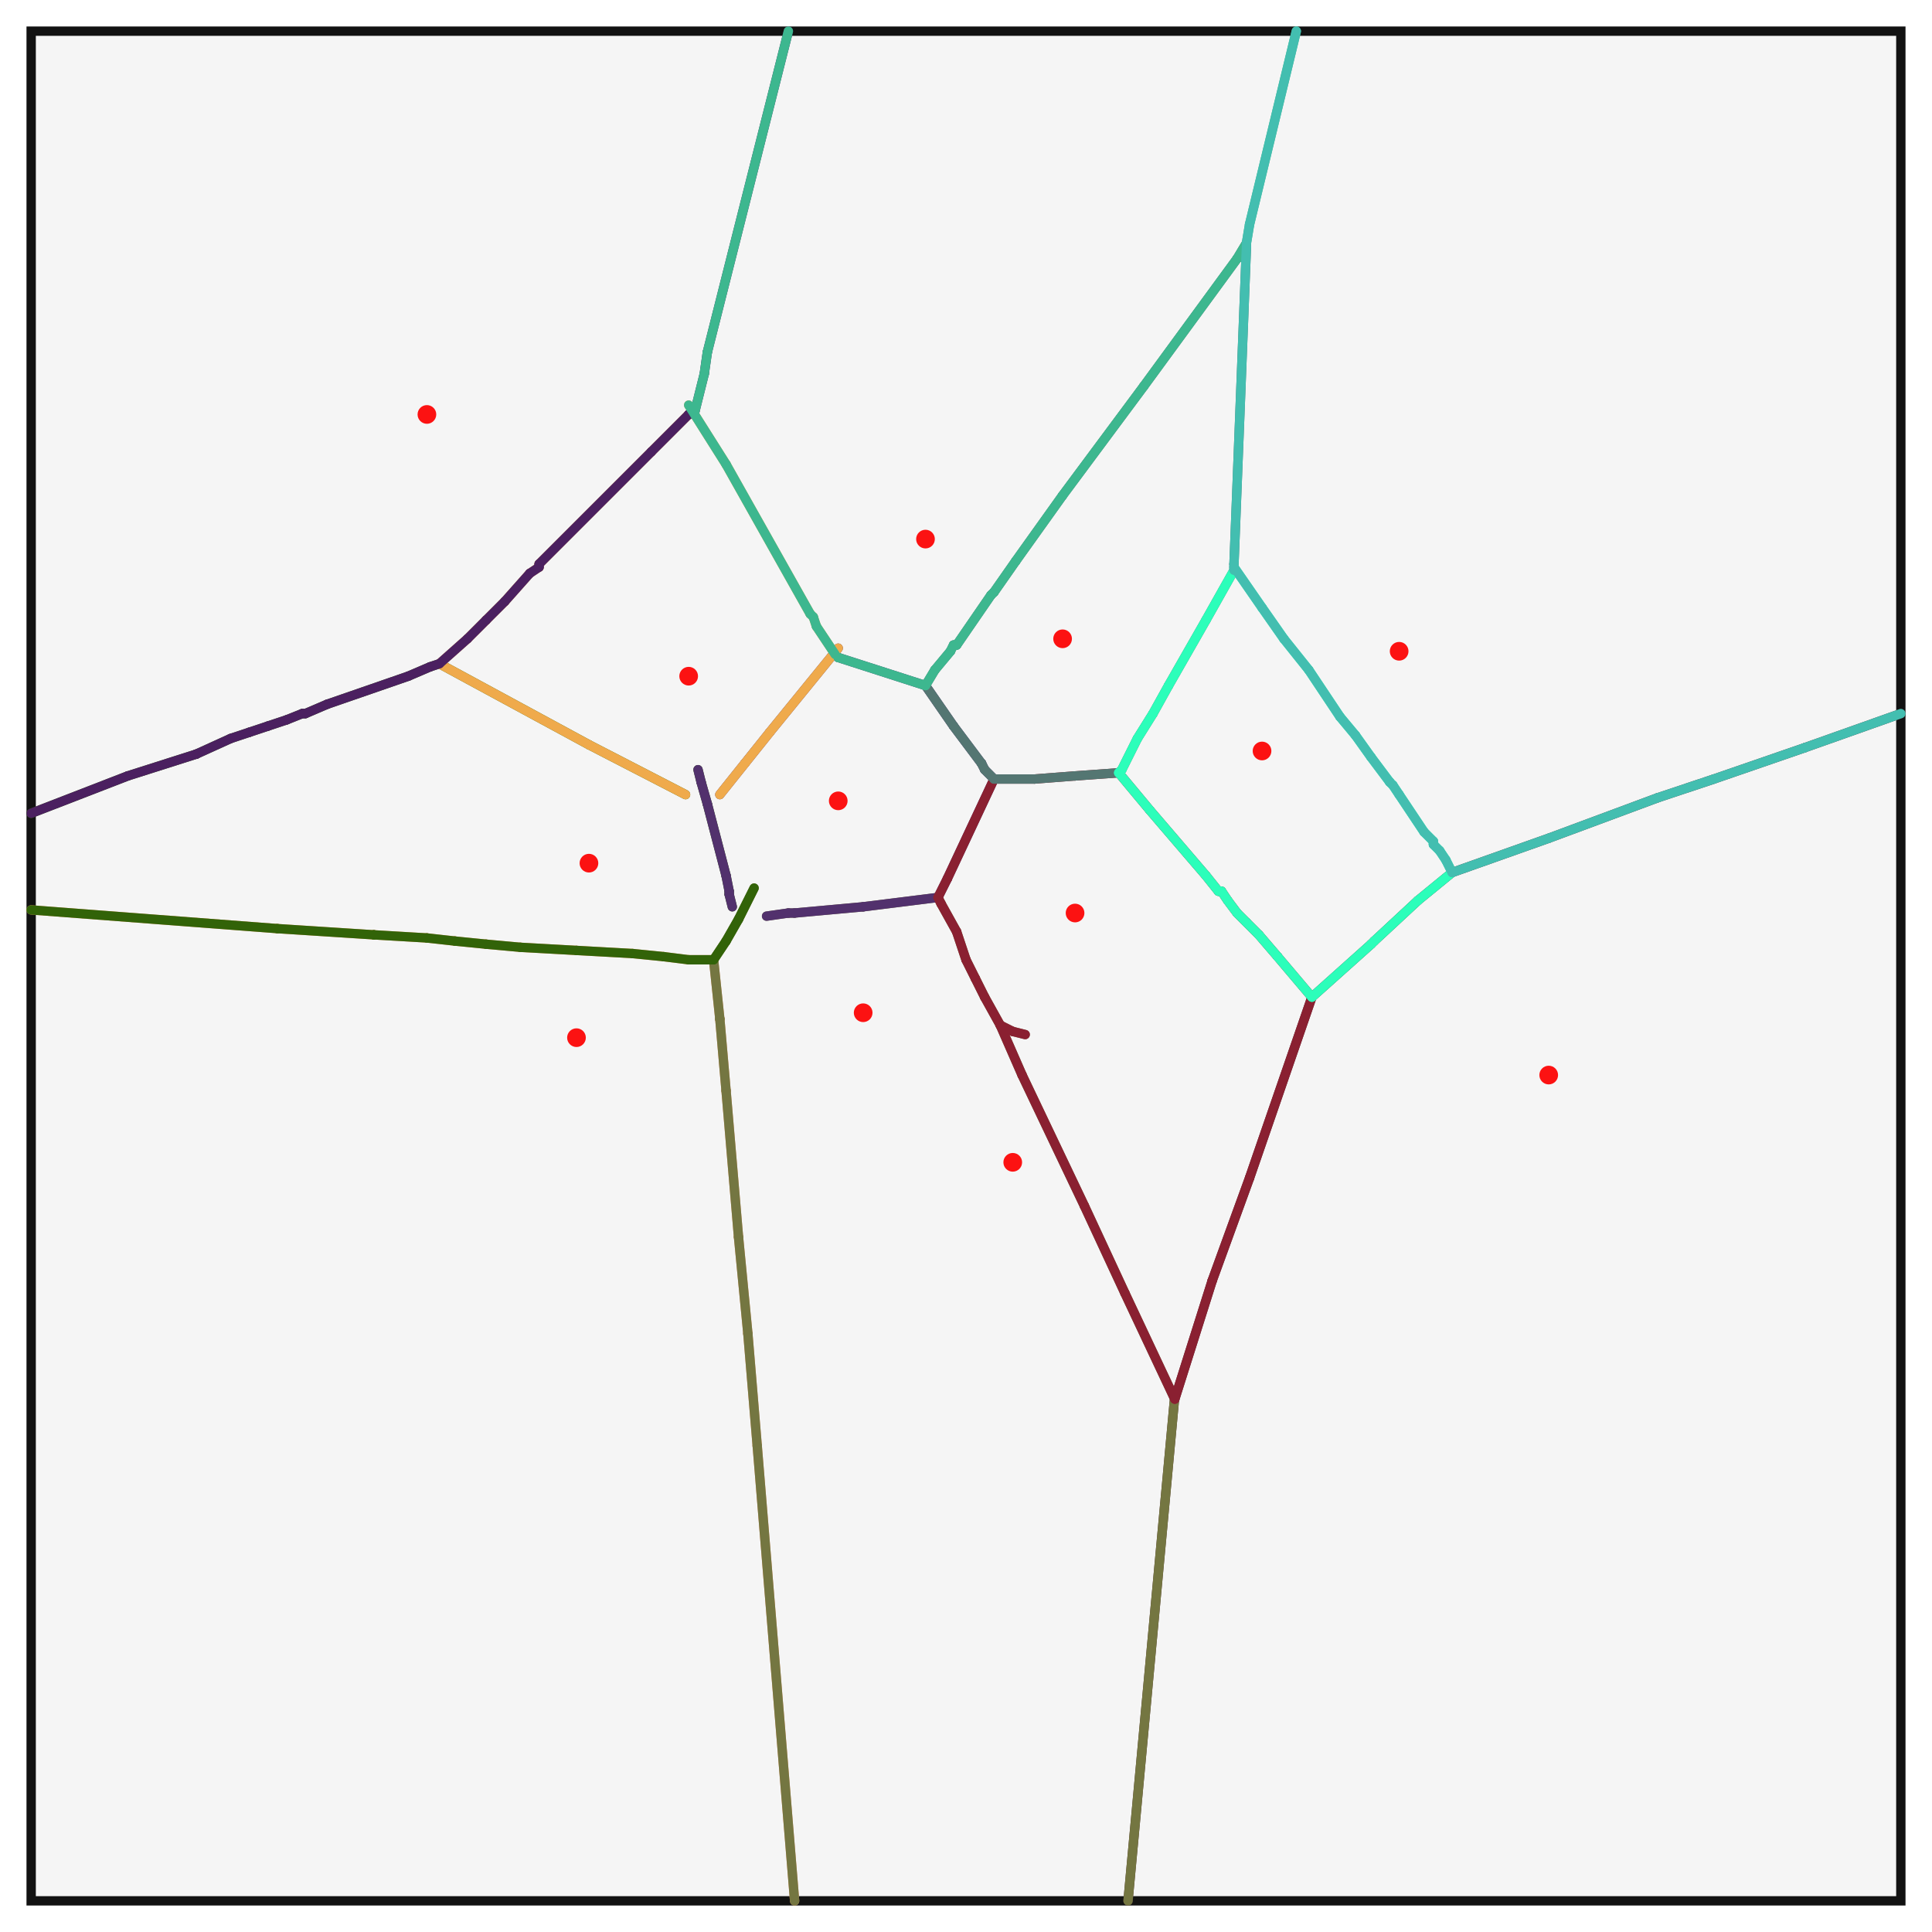 <svg height="620" style="background-color:#F2F3F5" viewBox="0 0 620 620" width="620" xmlns="http://www.w3.org/2000/svg">
<rect fill="#F5F5F5" height="600" stroke="#121212" stroke-width="3" width="600" x="10" y="10"/>
<line stroke="#ee9767" stroke-linecap="round" stroke-width="3" x1="185" x2="167" y1="305" y2="304"/>
<line stroke="#ee9767" stroke-linecap="round" stroke-width="3" x1="185" x2="203" y1="305" y2="306"/>
<line stroke="#ee9767" stroke-linecap="round" stroke-width="3" x1="167" x2="156" y1="304" y2="303"/>
<line stroke="#ee9767" stroke-linecap="round" stroke-width="3" x1="203" x2="213" y1="306" y2="307"/>
<line stroke="#ee9767" stroke-linecap="round" stroke-width="3" x1="156" x2="146" y1="303" y2="302"/>
<line stroke="#ee9767" stroke-linecap="round" stroke-width="3" x1="213" x2="221" y1="307" y2="308"/>
<line stroke="#ee9767" stroke-linecap="round" stroke-width="3" x1="146" x2="137" y1="302" y2="301"/>
<line stroke="#ee9767" stroke-linecap="round" stroke-width="3" x1="221" x2="229" y1="308" y2="308"/>
<line stroke="#ee9767" stroke-linecap="round" stroke-width="3" x1="137" x2="120" y1="301" y2="300"/>
<line stroke="#ee9767" stroke-linecap="round" stroke-width="3" x1="229" x2="231" y1="308" y2="327"/>
<line stroke="#ee9767" stroke-linecap="round" stroke-width="3" x1="120" x2="120" y1="300" y2="300"/>
<line stroke="#ee9767" stroke-linecap="round" stroke-width="3" x1="231" x2="231" y1="327" y2="327"/>
<line stroke="#ee9767" stroke-linecap="round" stroke-width="3" x1="120" x2="89" y1="300" y2="298"/>
<line stroke="#ee9767" stroke-linecap="round" stroke-width="3" x1="231" x2="233" y1="327" y2="350"/>
<line stroke="#ee9767" stroke-linecap="round" stroke-width="3" x1="10" x2="89" y1="292" y2="298"/>
<line stroke="#ee9767" stroke-linecap="round" stroke-width="3" x1="233" x2="237" y1="350" y2="397"/>
<line stroke="#ee9767" stroke-linecap="round" stroke-width="3" x1="237" x2="240" y1="397" y2="428"/>
<line stroke="#ee9767" stroke-linecap="round" stroke-width="3" x1="240" x2="243" y1="428" y2="464"/>
<line stroke="#ee9767" stroke-linecap="round" stroke-width="3" x1="243" x2="255" y1="464" y2="610"/>
<line stroke="#847957" stroke-linecap="round" stroke-width="3" x1="325" x2="321" y1="331" y2="329"/>
<line stroke="#847957" stroke-linecap="round" stroke-width="3" x1="325" x2="329" y1="331" y2="332"/>
<line stroke="#532d34" stroke-linecap="round" stroke-width="3" x1="497" x2="466" y1="269" y2="280"/>
<line stroke="#532d34" stroke-linecap="round" stroke-width="3" x1="497" x2="532" y1="269" y2="256"/>
<line stroke="#532d34" stroke-linecap="round" stroke-width="3" x1="466" x2="455" y1="280" y2="289"/>
<line stroke="#532d34" stroke-linecap="round" stroke-width="3" x1="532" x2="550" y1="256" y2="250"/>
<line stroke="#532d34" stroke-linecap="round" stroke-width="3" x1="455" x2="441" y1="289" y2="302"/>
<line stroke="#532d34" stroke-linecap="round" stroke-width="3" x1="550" x2="579" y1="250" y2="240"/>
<line stroke="#532d34" stroke-linecap="round" stroke-width="3" x1="441" x2="440" y1="302" y2="303"/>
<line stroke="#532d34" stroke-linecap="round" stroke-width="3" x1="579" x2="579" y1="240" y2="240"/>
<line stroke="#532d34" stroke-linecap="round" stroke-width="3" x1="440" x2="421" y1="303" y2="320"/>
<line stroke="#532d34" stroke-linecap="round" stroke-width="3" x1="610" x2="579" y1="229" y2="240"/>
<line stroke="#532d34" stroke-linecap="round" stroke-width="3" x1="421" x2="401" y1="320" y2="378"/>
<line stroke="#532d34" stroke-linecap="round" stroke-width="3" x1="401" x2="389" y1="378" y2="411"/>
<line stroke="#532d34" stroke-linecap="round" stroke-width="3" x1="389" x2="377" y1="411" y2="449"/>
<line stroke="#532d34" stroke-linecap="round" stroke-width="3" x1="377" x2="362" y1="448" y2="610"/>
<line stroke="#747641" stroke-linecap="round" stroke-width="3" x1="277" x2="255" y1="291" y2="293"/>
<line stroke="#747641" stroke-linecap="round" stroke-width="3" x1="277" x2="301" y1="291" y2="288"/>
<line stroke="#747641" stroke-linecap="round" stroke-width="3" x1="255" x2="253" y1="293" y2="293"/>
<line stroke="#747641" stroke-linecap="round" stroke-width="3" x1="301" x2="302" y1="288" y2="290"/>
<line stroke="#747641" stroke-linecap="round" stroke-width="3" x1="253" x2="246" y1="293" y2="294"/>
<line stroke="#747641" stroke-linecap="round" stroke-width="3" x1="302" x2="307" y1="290" y2="299"/>
<line stroke="#747641" stroke-linecap="round" stroke-width="3" x1="242" x2="237" y1="285" y2="295"/>
<line stroke="#747641" stroke-linecap="round" stroke-width="3" x1="307" x2="310" y1="299" y2="308"/>
<line stroke="#747641" stroke-linecap="round" stroke-width="3" x1="237" x2="233" y1="295" y2="302"/>
<line stroke="#747641" stroke-linecap="round" stroke-width="3" x1="310" x2="313" y1="308" y2="314"/>
<line stroke="#747641" stroke-linecap="round" stroke-width="3" x1="233" x2="229" y1="302" y2="308"/>
<line stroke="#747641" stroke-linecap="round" stroke-width="3" x1="313" x2="316" y1="314" y2="320"/>
<line stroke="#747641" stroke-linecap="round" stroke-width="3" x1="229" x2="231" y1="308" y2="327"/>
<line stroke="#747641" stroke-linecap="round" stroke-width="3" x1="316" x2="321" y1="320" y2="329"/>
<line stroke="#747641" stroke-linecap="round" stroke-width="3" x1="231" x2="231" y1="327" y2="327"/>
<line stroke="#747641" stroke-linecap="round" stroke-width="3" x1="321" x2="321" y1="329" y2="329"/>
<line stroke="#747641" stroke-linecap="round" stroke-width="3" x1="231" x2="233" y1="327" y2="350"/>
<line stroke="#747641" stroke-linecap="round" stroke-width="3" x1="321" x2="328" y1="329" y2="345"/>
<line stroke="#747641" stroke-linecap="round" stroke-width="3" x1="233" x2="237" y1="350" y2="397"/>
<line stroke="#747641" stroke-linecap="round" stroke-width="3" x1="328" x2="348" y1="345" y2="387"/>
<line stroke="#747641" stroke-linecap="round" stroke-width="3" x1="237" x2="240" y1="397" y2="428"/>
<line stroke="#747641" stroke-linecap="round" stroke-width="3" x1="348" x2="361" y1="387" y2="415"/>
<line stroke="#747641" stroke-linecap="round" stroke-width="3" x1="240" x2="243" y1="428" y2="464"/>
<line stroke="#747641" stroke-linecap="round" stroke-width="3" x1="361" x2="377" y1="415" y2="449"/>
<line stroke="#747641" stroke-linecap="round" stroke-width="3" x1="243" x2="255" y1="464" y2="610"/>
<line stroke="#747641" stroke-linecap="round" stroke-width="3" x1="377" x2="362" y1="448" y2="610"/>
<line stroke="#326308" stroke-linecap="round" stroke-width="3" x1="189" x2="141" y1="239" y2="213"/>
<line stroke="#326308" stroke-linecap="round" stroke-width="3" x1="189" x2="220" y1="239" y2="255"/>
<line stroke="#326308" stroke-linecap="round" stroke-width="3" x1="141" x2="141" y1="213" y2="213"/>
<line stroke="#326308" stroke-linecap="round" stroke-width="3" x1="141" x2="138" y1="213" y2="214"/>
<line stroke="#326308" stroke-linecap="round" stroke-width="3" x1="224" x2="225" y1="247" y2="251"/>
<line stroke="#326308" stroke-linecap="round" stroke-width="3" x1="138" x2="131" y1="214" y2="217"/>
<line stroke="#326308" stroke-linecap="round" stroke-width="3" x1="225" x2="227" y1="251" y2="258"/>
<line stroke="#326308" stroke-linecap="round" stroke-width="3" x1="131" x2="105" y1="217" y2="226"/>
<line stroke="#326308" stroke-linecap="round" stroke-width="3" x1="227" x2="233" y1="258" y2="281"/>
<line stroke="#326308" stroke-linecap="round" stroke-width="3" x1="105" x2="98" y1="226" y2="229"/>
<line stroke="#326308" stroke-linecap="round" stroke-width="3" x1="233" x2="234" y1="281" y2="286"/>
<line stroke="#326308" stroke-linecap="round" stroke-width="3" x1="98" x2="97" y1="229" y2="229"/>
<line stroke="#326308" stroke-linecap="round" stroke-width="3" x1="234" x2="234" y1="286" y2="287"/>
<line stroke="#326308" stroke-linecap="round" stroke-width="3" x1="97" x2="92" y1="229" y2="231"/>
<line stroke="#326308" stroke-linecap="round" stroke-width="3" x1="185" x2="167" y1="305" y2="304"/>
<line stroke="#326308" stroke-linecap="round" stroke-width="3" x1="185" x2="203" y1="305" y2="306"/>
<line stroke="#326308" stroke-linecap="round" stroke-width="3" x1="234" x2="235" y1="287" y2="291"/>
<line stroke="#326308" stroke-linecap="round" stroke-width="3" x1="92" x2="86" y1="231" y2="233"/>
<line stroke="#326308" stroke-linecap="round" stroke-width="3" x1="167" x2="156" y1="304" y2="303"/>
<line stroke="#326308" stroke-linecap="round" stroke-width="3" x1="203" x2="213" y1="306" y2="307"/>
<line stroke="#326308" stroke-linecap="round" stroke-width="3" x1="242" x2="237" y1="285" y2="295"/>
<line stroke="#326308" stroke-linecap="round" stroke-width="3" x1="86" x2="80" y1="233" y2="235"/>
<line stroke="#326308" stroke-linecap="round" stroke-width="3" x1="156" x2="146" y1="303" y2="302"/>
<line stroke="#326308" stroke-linecap="round" stroke-width="3" x1="213" x2="221" y1="307" y2="308"/>
<line stroke="#326308" stroke-linecap="round" stroke-width="3" x1="237" x2="233" y1="295" y2="302"/>
<line stroke="#326308" stroke-linecap="round" stroke-width="3" x1="80" x2="74" y1="235" y2="237"/>
<line stroke="#326308" stroke-linecap="round" stroke-width="3" x1="146" x2="137" y1="302" y2="301"/>
<line stroke="#326308" stroke-linecap="round" stroke-width="3" x1="221" x2="229" y1="308" y2="308"/>
<line stroke="#326308" stroke-linecap="round" stroke-width="3" x1="233" x2="229" y1="302" y2="308"/>
<line stroke="#326308" stroke-linecap="round" stroke-width="3" x1="74" x2="63" y1="237" y2="242"/>
<line stroke="#326308" stroke-linecap="round" stroke-width="3" x1="137" x2="120" y1="301" y2="300"/>
<line stroke="#326308" stroke-linecap="round" stroke-width="3" x1="63" x2="63" y1="242" y2="242"/>
<line stroke="#326308" stroke-linecap="round" stroke-width="3" x1="120" x2="120" y1="300" y2="300"/>
<line stroke="#326308" stroke-linecap="round" stroke-width="3" x1="63" x2="41" y1="242" y2="249"/>
<line stroke="#326308" stroke-linecap="round" stroke-width="3" x1="120" x2="89" y1="300" y2="298"/>
<line stroke="#326308" stroke-linecap="round" stroke-width="3" x1="41" x2="10" y1="249" y2="261"/>
<line stroke="#326308" stroke-linecap="round" stroke-width="3" x1="10" x2="89" y1="292" y2="298"/>
<line stroke="#52316d" stroke-linecap="round" stroke-width="3" x1="269" x2="269" y1="211" y2="211"/>
<line stroke="#52316d" stroke-linecap="round" stroke-width="3" x1="269" x2="269" y1="211" y2="211"/>
<line stroke="#52316d" stroke-linecap="round" stroke-width="3" x1="269" x2="247" y1="208" y2="235"/>
<line stroke="#52316d" stroke-linecap="round" stroke-width="3" x1="269" x2="297" y1="211" y2="220"/>
<line stroke="#52316d" stroke-linecap="round" stroke-width="3" x1="247" x2="239" y1="235" y2="245"/>
<line stroke="#52316d" stroke-linecap="round" stroke-width="3" x1="297" x2="306" y1="220" y2="233"/>
<line stroke="#52316d" stroke-linecap="round" stroke-width="3" x1="239" x2="231" y1="245" y2="255"/>
<line stroke="#52316d" stroke-linecap="round" stroke-width="3" x1="306" x2="315" y1="233" y2="245"/>
<line stroke="#52316d" stroke-linecap="round" stroke-width="3" x1="315" x2="315" y1="245" y2="245"/>
<line stroke="#52316d" stroke-linecap="round" stroke-width="3" x1="224" x2="225" y1="247" y2="251"/>
<line stroke="#52316d" stroke-linecap="round" stroke-width="3" x1="315" x2="316" y1="245" y2="247"/>
<line stroke="#52316d" stroke-linecap="round" stroke-width="3" x1="225" x2="227" y1="251" y2="258"/>
<line stroke="#52316d" stroke-linecap="round" stroke-width="3" x1="316" x2="319" y1="247" y2="250"/>
<line stroke="#52316d" stroke-linecap="round" stroke-width="3" x1="227" x2="233" y1="258" y2="281"/>
<line stroke="#52316d" stroke-linecap="round" stroke-width="3" x1="319" x2="304" y1="250" y2="282"/>
<line stroke="#52316d" stroke-linecap="round" stroke-width="3" x1="233" x2="234" y1="281" y2="286"/>
<line stroke="#52316d" stroke-linecap="round" stroke-width="3" x1="277" x2="255" y1="291" y2="293"/>
<line stroke="#52316d" stroke-linecap="round" stroke-width="3" x1="277" x2="301" y1="291" y2="288"/>
<line stroke="#52316d" stroke-linecap="round" stroke-width="3" x1="304" x2="301" y1="282" y2="288"/>
<line stroke="#52316d" stroke-linecap="round" stroke-width="3" x1="234" x2="234" y1="286" y2="287"/>
<line stroke="#52316d" stroke-linecap="round" stroke-width="3" x1="255" x2="253" y1="293" y2="293"/>
<line stroke="#52316d" stroke-linecap="round" stroke-width="3" x1="234" x2="235" y1="287" y2="291"/>
<line stroke="#52316d" stroke-linecap="round" stroke-width="3" x1="253" x2="246" y1="293" y2="294"/>
<line stroke="#8a2031" stroke-linecap="round" stroke-width="3" x1="345" x2="345" y1="249" y2="249"/>
<line stroke="#8a2031" stroke-linecap="round" stroke-width="3" x1="345" x2="345" y1="249" y2="249"/>
<line stroke="#8a2031" stroke-linecap="round" stroke-width="3" x1="345" x2="332" y1="249" y2="250"/>
<line stroke="#8a2031" stroke-linecap="round" stroke-width="3" x1="345" x2="359" y1="249" y2="248"/>
<line stroke="#8a2031" stroke-linecap="round" stroke-width="3" x1="332" x2="319" y1="250" y2="250"/>
<line stroke="#8a2031" stroke-linecap="round" stroke-width="3" x1="359" x2="369" y1="248" y2="260"/>
<line stroke="#8a2031" stroke-linecap="round" stroke-width="3" x1="319" x2="304" y1="250" y2="282"/>
<line stroke="#8a2031" stroke-linecap="round" stroke-width="3" x1="369" x2="387" y1="260" y2="281"/>
<line stroke="#8a2031" stroke-linecap="round" stroke-width="3" x1="304" x2="301" y1="282" y2="288"/>
<line stroke="#8a2031" stroke-linecap="round" stroke-width="3" x1="387" x2="391" y1="281" y2="286"/>
<line stroke="#8a2031" stroke-linecap="round" stroke-width="3" x1="301" x2="302" y1="288" y2="290"/>
<line stroke="#8a2031" stroke-linecap="round" stroke-width="3" x1="391" x2="392" y1="286" y2="286"/>
<line stroke="#8a2031" stroke-linecap="round" stroke-width="3" x1="302" x2="307" y1="290" y2="299"/>
<line stroke="#8a2031" stroke-linecap="round" stroke-width="3" x1="392" x2="394" y1="286" y2="289"/>
<line stroke="#8a2031" stroke-linecap="round" stroke-width="3" x1="307" x2="310" y1="299" y2="308"/>
<line stroke="#8a2031" stroke-linecap="round" stroke-width="3" x1="394" x2="397" y1="289" y2="293"/>
<line stroke="#8a2031" stroke-linecap="round" stroke-width="3" x1="310" x2="313" y1="308" y2="314"/>
<line stroke="#8a2031" stroke-linecap="round" stroke-width="3" x1="397" x2="400" y1="293" y2="296"/>
<line stroke="#8a2031" stroke-linecap="round" stroke-width="3" x1="313" x2="316" y1="314" y2="320"/>
<line stroke="#8a2031" stroke-linecap="round" stroke-width="3" x1="400" x2="404" y1="296" y2="300"/>
<line stroke="#8a2031" stroke-linecap="round" stroke-width="3" x1="316" x2="321" y1="320" y2="329"/>
<line stroke="#8a2031" stroke-linecap="round" stroke-width="3" x1="404" x2="410" y1="300" y2="307"/>
<line stroke="#8a2031" stroke-linecap="round" stroke-width="3" x1="321" x2="321" y1="329" y2="329"/>
<line stroke="#8a2031" stroke-linecap="round" stroke-width="3" x1="325" x2="321" y1="331" y2="329"/>
<line stroke="#8a2031" stroke-linecap="round" stroke-width="3" x1="325" x2="329" y1="331" y2="332"/>
<line stroke="#8a2031" stroke-linecap="round" stroke-width="3" x1="410" x2="410" y1="307" y2="307"/>
<line stroke="#8a2031" stroke-linecap="round" stroke-width="3" x1="321" x2="328" y1="329" y2="345"/>
<line stroke="#8a2031" stroke-linecap="round" stroke-width="3" x1="410" x2="421" y1="307" y2="320"/>
<line stroke="#8a2031" stroke-linecap="round" stroke-width="3" x1="328" x2="348" y1="345" y2="387"/>
<line stroke="#8a2031" stroke-linecap="round" stroke-width="3" x1="421" x2="401" y1="320" y2="378"/>
<line stroke="#8a2031" stroke-linecap="round" stroke-width="3" x1="348" x2="361" y1="387" y2="415"/>
<line stroke="#8a2031" stroke-linecap="round" stroke-width="3" x1="401" x2="389" y1="378" y2="411"/>
<line stroke="#8a2031" stroke-linecap="round" stroke-width="3" x1="361" x2="377" y1="415" y2="449"/>
<line stroke="#8a2031" stroke-linecap="round" stroke-width="3" x1="389" x2="377" y1="411" y2="449"/>
<line stroke="#efaa4c" stroke-linecap="round" stroke-width="3" x1="221" x2="221" y1="133" y2="133"/>
<line stroke="#efaa4c" stroke-linecap="round" stroke-width="3" x1="221" x2="221" y1="133" y2="133"/>
<line stroke="#efaa4c" stroke-linecap="round" stroke-width="3" x1="221" x2="209" y1="133" y2="145"/>
<line stroke="#efaa4c" stroke-linecap="round" stroke-width="3" x1="221" x2="233" y1="130" y2="149"/>
<line stroke="#efaa4c" stroke-linecap="round" stroke-width="3" x1="209" x2="173" y1="145" y2="181"/>
<line stroke="#efaa4c" stroke-linecap="round" stroke-width="3" x1="233" x2="260" y1="149" y2="197"/>
<line stroke="#efaa4c" stroke-linecap="round" stroke-width="3" x1="173" x2="173" y1="181" y2="182"/>
<line stroke="#efaa4c" stroke-linecap="round" stroke-width="3" x1="260" x2="261" y1="197" y2="198"/>
<line stroke="#efaa4c" stroke-linecap="round" stroke-width="3" x1="173" x2="170" y1="182" y2="184"/>
<line stroke="#efaa4c" stroke-linecap="round" stroke-width="3" x1="261" x2="262" y1="198" y2="201"/>
<line stroke="#efaa4c" stroke-linecap="round" stroke-width="3" x1="170" x2="162" y1="184" y2="193"/>
<line stroke="#efaa4c" stroke-linecap="round" stroke-width="3" x1="262" x2="268" y1="201" y2="210"/>
<line stroke="#efaa4c" stroke-linecap="round" stroke-width="3" x1="162" x2="156" y1="193" y2="199"/>
<line stroke="#efaa4c" stroke-linecap="round" stroke-width="3" x1="269" x2="247" y1="208" y2="235"/>
<line stroke="#efaa4c" stroke-linecap="round" stroke-width="3" x1="156" x2="150" y1="199" y2="205"/>
<line stroke="#efaa4c" stroke-linecap="round" stroke-width="3" x1="247" x2="239" y1="235" y2="245"/>
<line stroke="#efaa4c" stroke-linecap="round" stroke-width="3" x1="150" x2="141" y1="205" y2="213"/>
<line stroke="#efaa4c" stroke-linecap="round" stroke-width="3" x1="189" x2="141" y1="239" y2="213"/>
<line stroke="#efaa4c" stroke-linecap="round" stroke-width="3" x1="189" x2="220" y1="239" y2="255"/>
<line stroke="#efaa4c" stroke-linecap="round" stroke-width="3" x1="239" x2="231" y1="245" y2="255"/>
<line stroke="#efaa4c" stroke-linecap="round" stroke-width="3" x1="141" x2="141" y1="213" y2="213"/>
<line stroke="#547672" stroke-linecap="round" stroke-width="3" x1="341" x2="326" y1="159" y2="180"/>
<line stroke="#547672" stroke-linecap="round" stroke-width="3" x1="341" x2="367" y1="159" y2="124"/>
<line stroke="#547672" stroke-linecap="round" stroke-width="3" x1="326" x2="319" y1="180" y2="190"/>
<line stroke="#547672" stroke-linecap="round" stroke-width="3" x1="367" x2="397" y1="124" y2="83"/>
<line stroke="#547672" stroke-linecap="round" stroke-width="3" x1="397" x2="397" y1="83" y2="83"/>
<line stroke="#547672" stroke-linecap="round" stroke-width="3" x1="319" x2="318" y1="190" y2="191"/>
<line stroke="#547672" stroke-linecap="round" stroke-width="3" x1="397" x2="400" y1="83" y2="78"/>
<line stroke="#547672" stroke-linecap="round" stroke-width="3" x1="318" x2="307" y1="191" y2="207"/>
<line stroke="#547672" stroke-linecap="round" stroke-width="3" x1="400" x2="396" y1="79" y2="181"/>
<line stroke="#547672" stroke-linecap="round" stroke-width="3" x1="307" x2="306" y1="207" y2="207"/>
<line stroke="#547672" stroke-linecap="round" stroke-width="3" x1="396" x2="396" y1="181" y2="183"/>
<line stroke="#547672" stroke-linecap="round" stroke-width="3" x1="306" x2="305" y1="207" y2="209"/>
<line stroke="#547672" stroke-linecap="round" stroke-width="3" x1="396" x2="387" y1="183" y2="199"/>
<line stroke="#547672" stroke-linecap="round" stroke-width="3" x1="305" x2="300" y1="209" y2="215"/>
<line stroke="#547672" stroke-linecap="round" stroke-width="3" x1="387" x2="375" y1="199" y2="220"/>
<line stroke="#547672" stroke-linecap="round" stroke-width="3" x1="300" x2="297" y1="215" y2="220"/>
<line stroke="#547672" stroke-linecap="round" stroke-width="3" x1="375" x2="370" y1="220" y2="229"/>
<line stroke="#547672" stroke-linecap="round" stroke-width="3" x1="297" x2="306" y1="220" y2="233"/>
<line stroke="#547672" stroke-linecap="round" stroke-width="3" x1="370" x2="365" y1="229" y2="237"/>
<line stroke="#547672" stroke-linecap="round" stroke-width="3" x1="306" x2="315" y1="233" y2="245"/>
<line stroke="#547672" stroke-linecap="round" stroke-width="3" x1="365" x2="360" y1="237" y2="247"/>
<line stroke="#547672" stroke-linecap="round" stroke-width="3" x1="315" x2="315" y1="245" y2="245"/>
<line stroke="#547672" stroke-linecap="round" stroke-width="3" x1="345" x2="345" y1="249" y2="249"/>
<line stroke="#547672" stroke-linecap="round" stroke-width="3" x1="345" x2="345" y1="249" y2="249"/>
<line stroke="#547672" stroke-linecap="round" stroke-width="3" x1="315" x2="316" y1="245" y2="247"/>
<line stroke="#547672" stroke-linecap="round" stroke-width="3" x1="345" x2="332" y1="249" y2="250"/>
<line stroke="#547672" stroke-linecap="round" stroke-width="3" x1="345" x2="359" y1="249" y2="248"/>
<line stroke="#547672" stroke-linecap="round" stroke-width="3" x1="360" x2="359" y1="247" y2="248"/>
<line stroke="#547672" stroke-linecap="round" stroke-width="3" x1="316" x2="319" y1="247" y2="250"/>
<line stroke="#547672" stroke-linecap="round" stroke-width="3" x1="332" x2="319" y1="250" y2="250"/>
<line stroke="#2cfeba" stroke-linecap="round" stroke-width="3" x1="405" x2="396" y1="195" y2="182"/>
<line stroke="#2cfeba" stroke-linecap="round" stroke-width="3" x1="405" x2="412" y1="195" y2="205"/>
<line stroke="#2cfeba" stroke-linecap="round" stroke-width="3" x1="396" x2="387" y1="183" y2="199"/>
<line stroke="#2cfeba" stroke-linecap="round" stroke-width="3" x1="412" x2="420" y1="205" y2="215"/>
<line stroke="#2cfeba" stroke-linecap="round" stroke-width="3" x1="387" x2="375" y1="199" y2="220"/>
<line stroke="#2cfeba" stroke-linecap="round" stroke-width="3" x1="420" x2="430" y1="215" y2="230"/>
<line stroke="#2cfeba" stroke-linecap="round" stroke-width="3" x1="375" x2="370" y1="220" y2="229"/>
<line stroke="#2cfeba" stroke-linecap="round" stroke-width="3" x1="430" x2="435" y1="230" y2="236"/>
<line stroke="#2cfeba" stroke-linecap="round" stroke-width="3" x1="370" x2="365" y1="229" y2="237"/>
<line stroke="#2cfeba" stroke-linecap="round" stroke-width="3" x1="435" x2="440" y1="236" y2="243"/>
<line stroke="#2cfeba" stroke-linecap="round" stroke-width="3" x1="365" x2="360" y1="237" y2="247"/>
<line stroke="#2cfeba" stroke-linecap="round" stroke-width="3" x1="440" x2="446" y1="243" y2="251"/>
<line stroke="#2cfeba" stroke-linecap="round" stroke-width="3" x1="446" x2="446" y1="251" y2="251"/>
<line stroke="#2cfeba" stroke-linecap="round" stroke-width="3" x1="360" x2="359" y1="247" y2="248"/>
<line stroke="#2cfeba" stroke-linecap="round" stroke-width="3" x1="446" x2="447" y1="251" y2="252"/>
<line stroke="#2cfeba" stroke-linecap="round" stroke-width="3" x1="359" x2="369" y1="248" y2="260"/>
<line stroke="#2cfeba" stroke-linecap="round" stroke-width="3" x1="447" x2="449" y1="252" y2="255"/>
<line stroke="#2cfeba" stroke-linecap="round" stroke-width="3" x1="369" x2="387" y1="260" y2="281"/>
<line stroke="#2cfeba" stroke-linecap="round" stroke-width="3" x1="449" x2="457" y1="255" y2="267"/>
<line stroke="#2cfeba" stroke-linecap="round" stroke-width="3" x1="387" x2="391" y1="281" y2="286"/>
<line stroke="#2cfeba" stroke-linecap="round" stroke-width="3" x1="457" x2="460" y1="267" y2="270"/>
<line stroke="#2cfeba" stroke-linecap="round" stroke-width="3" x1="391" x2="392" y1="286" y2="286"/>
<line stroke="#2cfeba" stroke-linecap="round" stroke-width="3" x1="460" x2="460" y1="270" y2="271"/>
<line stroke="#2cfeba" stroke-linecap="round" stroke-width="3" x1="392" x2="394" y1="286" y2="289"/>
<line stroke="#2cfeba" stroke-linecap="round" stroke-width="3" x1="460" x2="462" y1="271" y2="273"/>
<line stroke="#2cfeba" stroke-linecap="round" stroke-width="3" x1="394" x2="397" y1="289" y2="293"/>
<line stroke="#2cfeba" stroke-linecap="round" stroke-width="3" x1="462" x2="464" y1="273" y2="276"/>
<line stroke="#2cfeba" stroke-linecap="round" stroke-width="3" x1="397" x2="400" y1="293" y2="296"/>
<line stroke="#2cfeba" stroke-linecap="round" stroke-width="3" x1="464" x2="466" y1="276" y2="280"/>
<line stroke="#2cfeba" stroke-linecap="round" stroke-width="3" x1="400" x2="404" y1="296" y2="300"/>
<line stroke="#2cfeba" stroke-linecap="round" stroke-width="3" x1="466" x2="455" y1="280" y2="289"/>
<line stroke="#2cfeba" stroke-linecap="round" stroke-width="3" x1="404" x2="410" y1="300" y2="307"/>
<line stroke="#2cfeba" stroke-linecap="round" stroke-width="3" x1="455" x2="441" y1="289" y2="302"/>
<line stroke="#2cfeba" stroke-linecap="round" stroke-width="3" x1="410" x2="410" y1="307" y2="307"/>
<line stroke="#2cfeba" stroke-linecap="round" stroke-width="3" x1="441" x2="440" y1="302" y2="303"/>
<line stroke="#2cfeba" stroke-linecap="round" stroke-width="3" x1="410" x2="421" y1="307" y2="320"/>
<line stroke="#2cfeba" stroke-linecap="round" stroke-width="3" x1="440" x2="421" y1="303" y2="320"/>
<line stroke="#4b2060" stroke-linecap="round" stroke-width="3" x1="253" x2="227" y1="10" y2="113"/>
<line stroke="#4b2060" stroke-linecap="round" stroke-width="3" x1="227" x2="226" y1="113" y2="120"/>
<line stroke="#4b2060" stroke-linecap="round" stroke-width="3" x1="226" x2="223" y1="120" y2="132"/>
<line stroke="#4b2060" stroke-linecap="round" stroke-width="3" x1="221" x2="221" y1="133" y2="133"/>
<line stroke="#4b2060" stroke-linecap="round" stroke-width="3" x1="221" x2="221" y1="133" y2="133"/>
<line stroke="#4b2060" stroke-linecap="round" stroke-width="3" x1="223" x2="223" y1="132" y2="132"/>
<line stroke="#4b2060" stroke-linecap="round" stroke-width="3" x1="221" x2="209" y1="133" y2="145"/>
<line stroke="#4b2060" stroke-linecap="round" stroke-width="3" x1="209" x2="173" y1="145" y2="181"/>
<line stroke="#4b2060" stroke-linecap="round" stroke-width="3" x1="173" x2="173" y1="181" y2="182"/>
<line stroke="#4b2060" stroke-linecap="round" stroke-width="3" x1="173" x2="170" y1="182" y2="184"/>
<line stroke="#4b2060" stroke-linecap="round" stroke-width="3" x1="170" x2="162" y1="184" y2="193"/>
<line stroke="#4b2060" stroke-linecap="round" stroke-width="3" x1="162" x2="156" y1="193" y2="199"/>
<line stroke="#4b2060" stroke-linecap="round" stroke-width="3" x1="156" x2="150" y1="199" y2="205"/>
<line stroke="#4b2060" stroke-linecap="round" stroke-width="3" x1="150" x2="141" y1="205" y2="213"/>
<line stroke="#4b2060" stroke-linecap="round" stroke-width="3" x1="141" x2="138" y1="213" y2="214"/>
<line stroke="#4b2060" stroke-linecap="round" stroke-width="3" x1="138" x2="131" y1="214" y2="217"/>
<line stroke="#4b2060" stroke-linecap="round" stroke-width="3" x1="131" x2="105" y1="217" y2="226"/>
<line stroke="#4b2060" stroke-linecap="round" stroke-width="3" x1="105" x2="98" y1="226" y2="229"/>
<line stroke="#4b2060" stroke-linecap="round" stroke-width="3" x1="98" x2="97" y1="229" y2="229"/>
<line stroke="#4b2060" stroke-linecap="round" stroke-width="3" x1="97" x2="92" y1="229" y2="231"/>
<line stroke="#4b2060" stroke-linecap="round" stroke-width="3" x1="92" x2="86" y1="231" y2="233"/>
<line stroke="#4b2060" stroke-linecap="round" stroke-width="3" x1="86" x2="80" y1="233" y2="235"/>
<line stroke="#4b2060" stroke-linecap="round" stroke-width="3" x1="80" x2="74" y1="235" y2="237"/>
<line stroke="#4b2060" stroke-linecap="round" stroke-width="3" x1="74" x2="63" y1="237" y2="242"/>
<line stroke="#4b2060" stroke-linecap="round" stroke-width="3" x1="63" x2="63" y1="242" y2="242"/>
<line stroke="#4b2060" stroke-linecap="round" stroke-width="3" x1="63" x2="41" y1="242" y2="249"/>
<line stroke="#4b2060" stroke-linecap="round" stroke-width="3" x1="41" x2="10" y1="249" y2="261"/>
<line stroke="#3db78f" stroke-linecap="round" stroke-width="3" x1="253" x2="227" y1="10" y2="113"/>
<line stroke="#3db78f" stroke-linecap="round" stroke-width="3" x1="227" x2="226" y1="113" y2="120"/>
<line stroke="#3db78f" stroke-linecap="round" stroke-width="3" x1="341" x2="326" y1="159" y2="180"/>
<line stroke="#3db78f" stroke-linecap="round" stroke-width="3" x1="341" x2="367" y1="159" y2="124"/>
<line stroke="#3db78f" stroke-linecap="round" stroke-width="3" x1="226" x2="223" y1="120" y2="132"/>
<line stroke="#3db78f" stroke-linecap="round" stroke-width="3" x1="326" x2="319" y1="180" y2="190"/>
<line stroke="#3db78f" stroke-linecap="round" stroke-width="3" x1="367" x2="397" y1="124" y2="83"/>
<line stroke="#3db78f" stroke-linecap="round" stroke-width="3" x1="416" x2="401" y1="10" y2="72"/>
<line stroke="#3db78f" stroke-linecap="round" stroke-width="3" x1="223" x2="223" y1="132" y2="132"/>
<line stroke="#3db78f" stroke-linecap="round" stroke-width="3" x1="397" x2="397" y1="83" y2="83"/>
<line stroke="#3db78f" stroke-linecap="round" stroke-width="3" x1="221" x2="233" y1="130" y2="149"/>
<line stroke="#3db78f" stroke-linecap="round" stroke-width="3" x1="319" x2="318" y1="190" y2="191"/>
<line stroke="#3db78f" stroke-linecap="round" stroke-width="3" x1="397" x2="400" y1="83" y2="78"/>
<line stroke="#3db78f" stroke-linecap="round" stroke-width="3" x1="401" x2="400" y1="72" y2="78"/>
<line stroke="#3db78f" stroke-linecap="round" stroke-width="3" x1="233" x2="260" y1="149" y2="197"/>
<line stroke="#3db78f" stroke-linecap="round" stroke-width="3" x1="318" x2="307" y1="191" y2="207"/>
<line stroke="#3db78f" stroke-linecap="round" stroke-width="3" x1="260" x2="261" y1="197" y2="198"/>
<line stroke="#3db78f" stroke-linecap="round" stroke-width="3" x1="307" x2="306" y1="207" y2="207"/>
<line stroke="#3db78f" stroke-linecap="round" stroke-width="3" x1="261" x2="262" y1="198" y2="201"/>
<line stroke="#3db78f" stroke-linecap="round" stroke-width="3" x1="306" x2="305" y1="207" y2="209"/>
<line stroke="#3db78f" stroke-linecap="round" stroke-width="3" x1="262" x2="268" y1="201" y2="210"/>
<line stroke="#3db78f" stroke-linecap="round" stroke-width="3" x1="305" x2="300" y1="209" y2="215"/>
<line stroke="#3db78f" stroke-linecap="round" stroke-width="3" x1="269" x2="269" y1="211" y2="211"/>
<line stroke="#3db78f" stroke-linecap="round" stroke-width="3" x1="269" x2="269" y1="211" y2="211"/>
<line stroke="#3db78f" stroke-linecap="round" stroke-width="3" x1="269" x2="297" y1="211" y2="220"/>
<line stroke="#3db78f" stroke-linecap="round" stroke-width="3" x1="300" x2="297" y1="215" y2="220"/>
<line stroke="#43beb0" stroke-linecap="round" stroke-width="3" x1="416" x2="401" y1="10" y2="72"/>
<line stroke="#43beb0" stroke-linecap="round" stroke-width="3" x1="401" x2="400" y1="72" y2="78"/>
<line stroke="#43beb0" stroke-linecap="round" stroke-width="3" x1="400" x2="396" y1="79" y2="181"/>
<line stroke="#43beb0" stroke-linecap="round" stroke-width="3" x1="396" x2="396" y1="181" y2="183"/>
<line stroke="#43beb0" stroke-linecap="round" stroke-width="3" x1="405" x2="396" y1="195" y2="182"/>
<line stroke="#43beb0" stroke-linecap="round" stroke-width="3" x1="405" x2="412" y1="195" y2="205"/>
<line stroke="#43beb0" stroke-linecap="round" stroke-width="3" x1="412" x2="420" y1="205" y2="215"/>
<line stroke="#43beb0" stroke-linecap="round" stroke-width="3" x1="420" x2="430" y1="215" y2="230"/>
<line stroke="#43beb0" stroke-linecap="round" stroke-width="3" x1="430" x2="435" y1="230" y2="236"/>
<line stroke="#43beb0" stroke-linecap="round" stroke-width="3" x1="435" x2="440" y1="236" y2="243"/>
<line stroke="#43beb0" stroke-linecap="round" stroke-width="3" x1="440" x2="446" y1="243" y2="251"/>
<line stroke="#43beb0" stroke-linecap="round" stroke-width="3" x1="446" x2="446" y1="251" y2="251"/>
<line stroke="#43beb0" stroke-linecap="round" stroke-width="3" x1="446" x2="447" y1="251" y2="252"/>
<line stroke="#43beb0" stroke-linecap="round" stroke-width="3" x1="447" x2="449" y1="252" y2="255"/>
<line stroke="#43beb0" stroke-linecap="round" stroke-width="3" x1="449" x2="457" y1="255" y2="267"/>
<line stroke="#43beb0" stroke-linecap="round" stroke-width="3" x1="457" x2="460" y1="267" y2="270"/>
<line stroke="#43beb0" stroke-linecap="round" stroke-width="3" x1="460" x2="460" y1="270" y2="271"/>
<line stroke="#43beb0" stroke-linecap="round" stroke-width="3" x1="460" x2="462" y1="271" y2="273"/>
<line stroke="#43beb0" stroke-linecap="round" stroke-width="3" x1="462" x2="464" y1="273" y2="276"/>
<line stroke="#43beb0" stroke-linecap="round" stroke-width="3" x1="464" x2="466" y1="276" y2="280"/>
<line stroke="#43beb0" stroke-linecap="round" stroke-width="3" x1="497" x2="466" y1="269" y2="280"/>
<line stroke="#43beb0" stroke-linecap="round" stroke-width="3" x1="497" x2="532" y1="269" y2="256"/>
<line stroke="#43beb0" stroke-linecap="round" stroke-width="3" x1="532" x2="550" y1="256" y2="250"/>
<line stroke="#43beb0" stroke-linecap="round" stroke-width="3" x1="550" x2="579" y1="250" y2="240"/>
<line stroke="#43beb0" stroke-linecap="round" stroke-width="3" x1="579" x2="579" y1="240" y2="240"/>
<line stroke="#43beb0" stroke-linecap="round" stroke-width="3" x1="610" x2="579" y1="229" y2="240"/>
<circle cx="185" cy="333" fill="#fc1212" r="3"/>
<circle cx="325" cy="373" fill="#fc1212" r="3"/>
<circle cx="497" cy="345" fill="#fc1212" r="3"/>
<circle cx="277" cy="325" fill="#fc1212" r="3"/>
<circle cx="189" cy="277" fill="#fc1212" r="3"/>
<circle cx="269" cy="257" fill="#fc1212" r="3"/>
<circle cx="345" cy="293" fill="#fc1212" r="3"/>
<circle cx="221" cy="217" fill="#fc1212" r="3"/>
<circle cx="341" cy="205" fill="#fc1212" r="3"/>
<circle cx="405" cy="241" fill="#fc1212" r="3"/>
<circle cx="137" cy="133" fill="#fc1212" r="3"/>
<circle cx="297" cy="173" fill="#fc1212" r="3"/>
<circle cx="449" cy="209" fill="#fc1212" r="3"/>
</svg>